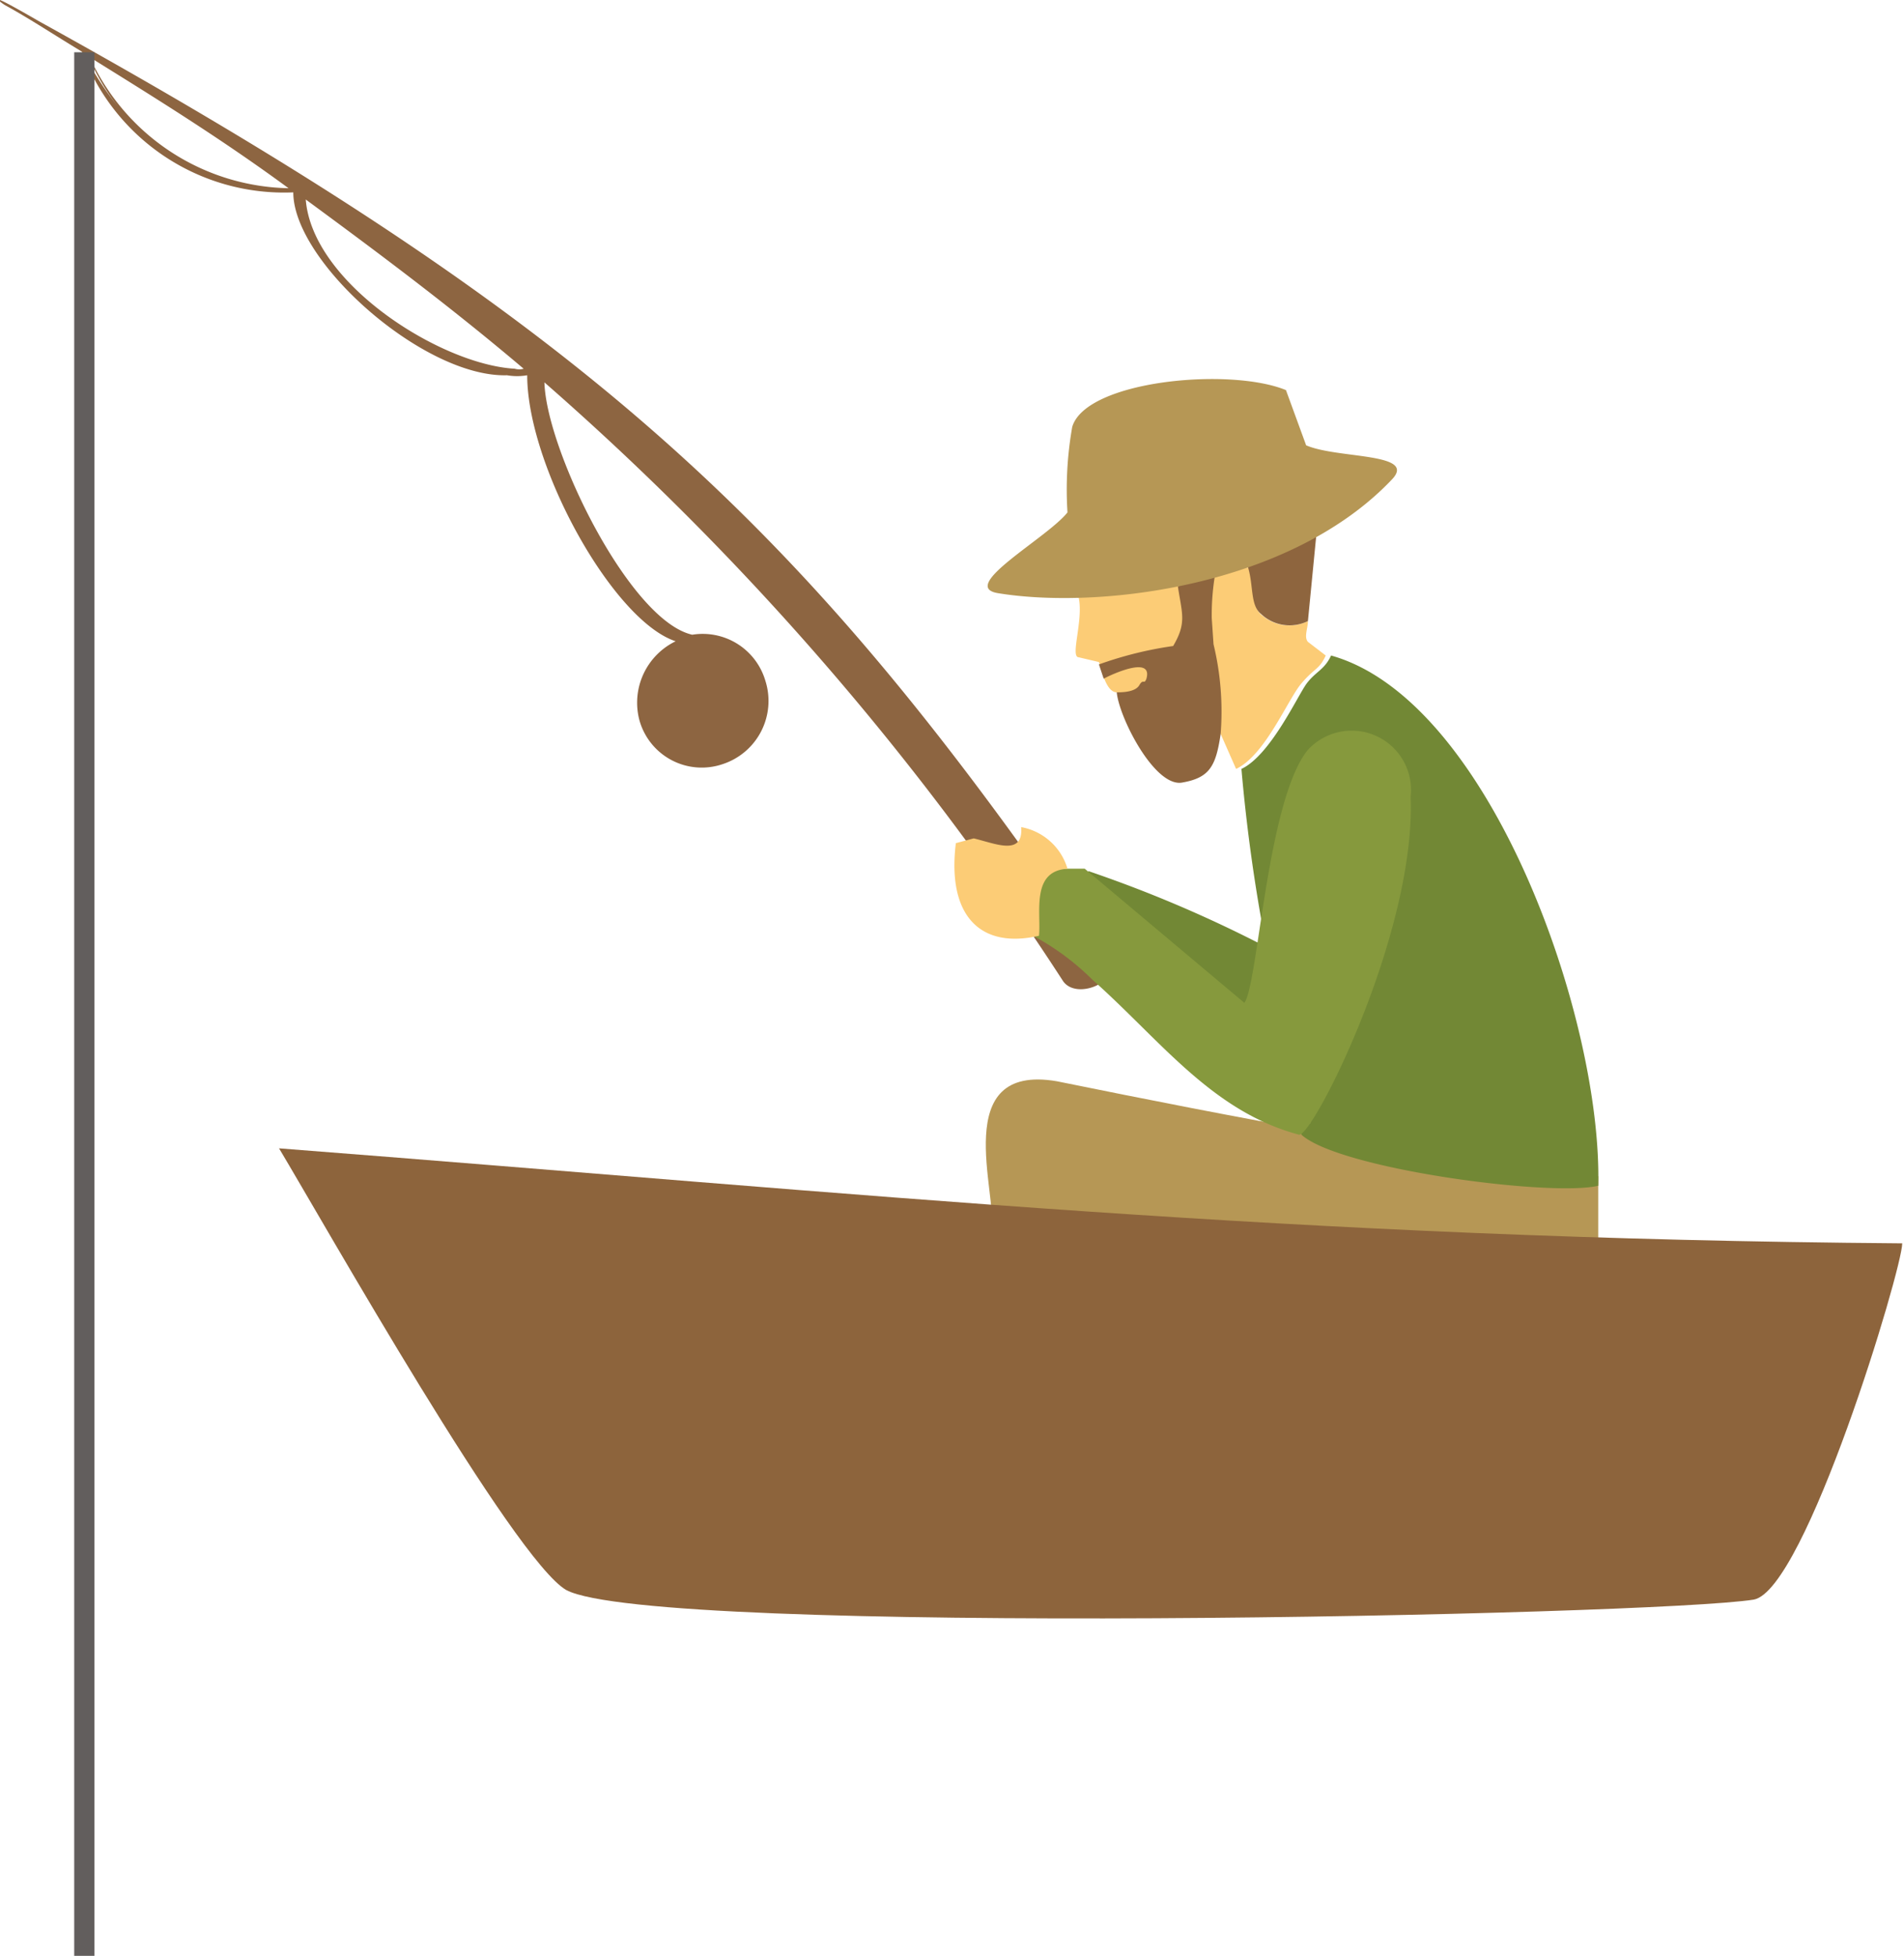 <svg id="Layer_1" data-name="Layer 1" xmlns="http://www.w3.org/2000/svg" viewBox="0 0 32.07 32.94"><defs><style>.cls-1{fill:#8d6541;}.cls-2{fill:#b69755;}.cls-3{fill:#728835;}.cls-4{fill:#86993d;}.cls-5{fill:#fccc76;}.cls-6{fill:#8e653e;}.cls-7{fill:#8d643c;}.cls-8{fill:#625e5d;}</style></defs><g id="Layer_1-2" data-name="Layer_1"><g id="_2437949120064" data-name=" 2437949120064"><path class="cls-1" d="M18,11c-1-.58-.64-.31-.57-.27.42.23.84.51,1.29.78a3.63,3.63,0,0,0,3.56,2.37c0,1.17,2.2,3.12,3.6,3.08a1,1,0,0,0,.34,0c0,1.52,1.44,4.13,2.5,4.48a1.15,1.15,0,0,0-.61,1.33,1.09,1.09,0,0,0,1.4.74,1.12,1.12,0,0,0,.72-1.41A1.1,1.1,0,0,0,29,21.33l0,0c-1.06-.24-2.46-3.12-2.49-4.25a48.18,48.18,0,0,1,8.74,10.09c.23.31.91,0,.72-.24C31.08,19.78,27.68,16.35,18,11Zm.72.51.11.08a3.74,3.74,0,0,0,.5.85A5.34,5.34,0,0,1,18.74,11.52Zm.11.08c1.06.66,2.2,1.36,3.37,2.22h0A3.76,3.76,0,0,1,18.85,11.6ZM22.49,14c1.17.86,2.42,1.79,3.67,2.85a.27.27,0,0,1-.15,0C24.76,16.78,22.6,15.41,22.49,14Zm0,.51a3.16,3.16,0,0,0,.83,1.13A3.16,3.16,0,0,1,22.53,14.48Zm6.55,7.59a.35.35,0,0,0-.23.47.33.33,0,0,0,.45.23.37.37,0,0,0-.22-.7Zm-.16-.54a1,1,0,0,0-.6,1.17.91.91,0,1,0,.6-1.17Z" transform="translate(-17.34 -10.64)"/><path class="cls-2" d="M44.26,30.45l0,1.4c-2.46-.54-7.5-.47-10.22-.5.11-.59-.72-2.81,1.1-2.5C38.24,29.48,41,30,44.26,30.45Z" transform="translate(-17.34 -10.64)"/><path class="cls-3" d="M44.26,30.61c-.8.19-4.36-.28-5-.86,0-.2,0-.08.15-.2-1.78-2.06-2.49-1.32-3.74-3.46-.23-.24.07-.39,0-.78a21.55,21.55,0,0,1,3,1.28,28.89,28.89,0,0,1-.42-3c.49-.23.95-1.24,1.1-1.44s.3-.23.41-.47C42.44,22.43,44.33,27.8,44.26,30.61Z" transform="translate(-17.34 -10.64)"/><path class="cls-4" d="M39.22,29.75c-1.47-.39-2.34-1.6-3.48-2.61a4.26,4.26,0,0,0-1-.74c0-.39-.15-1.09.53-1.13l.34,0,2.69,2.26c.23-.31.38-3.39,1.06-4.25a1,1,0,0,1,1.74.78C41.19,26.36,39.45,29.79,39.22,29.75Z" transform="translate(-17.34 -10.64)"/><path class="cls-5" d="M39.37,21.1c0,.12-.07.27,0,.35l.3.23c-.11.24-.18.2-.41.47s-.61,1.21-1.1,1.44L37.9,23c-.38-.93-1.33-.58-1.75-.7-.18,0-.26-.39-.3-.51l-.34-.08c-.15,0,.08-.62,0-1-.3-.08.46-.39.23-.58,0,0,2.2.07,2.65.07.11.32,0,.67.23.82A.7.7,0,0,0,39.37,21.1Zm-4,4.17c-.68,0-.49.74-.53,1.13-1,.23-1.55-.35-1.4-1.56l.3-.08c.35.08.84.31.8-.19A1,1,0,0,1,35.32,25.27Z" transform="translate(-17.34 -10.64)"/><path class="cls-6" d="M39.37,21.1a.7.7,0,0,1-.79-.12c-.19-.15-.12-.5-.23-.82.3-.15.91-.58,1.18-.7Z" transform="translate(-17.34 -10.64)"/><path class="cls-6" d="M37.78,21.49A4.84,4.84,0,0,1,37.9,23c-.08.55-.19.74-.65.82s-1.06-1.09-1.1-1.52c.08,0,.31,0,.38-.12s.08,0,.12-.11c.11-.39-.57-.08-.72,0l-.08-.24a6.31,6.31,0,0,1,1.25-.31c.23-.39.15-.54.08-1l.68-.47a4.12,4.12,0,0,0-.11,1Z" transform="translate(-17.34 -10.64)"/><path class="cls-2" d="M39,17.21l.34.93c.53.23,1.89.12,1.44.58-1.71,1.8-4.92,2.19-6.63,1.91-.68-.11.83-.93,1.17-1.36a6.08,6.08,0,0,1,.08-1.44C35.63,17.05,38.05,16.82,39,17.21Z" transform="translate(-17.34 -10.64)"/><path class="cls-7" d="M26.88,37.42c1.48.78,18.32.43,20,.16.87-.16,2.5-5.57,2.5-6-10.26-.08-17.27-.82-27.34-1.6C22.79,31.23,26,36.92,26.88,37.42Z" transform="translate(-17.34 -10.64)"/><polygon class="cls-8" points="1.41 0.88 1.44 0.88 1.59 0.88 1.59 32.94 1.25 32.94 1.25 0.88 1.41 0.88"/></g></g></svg>